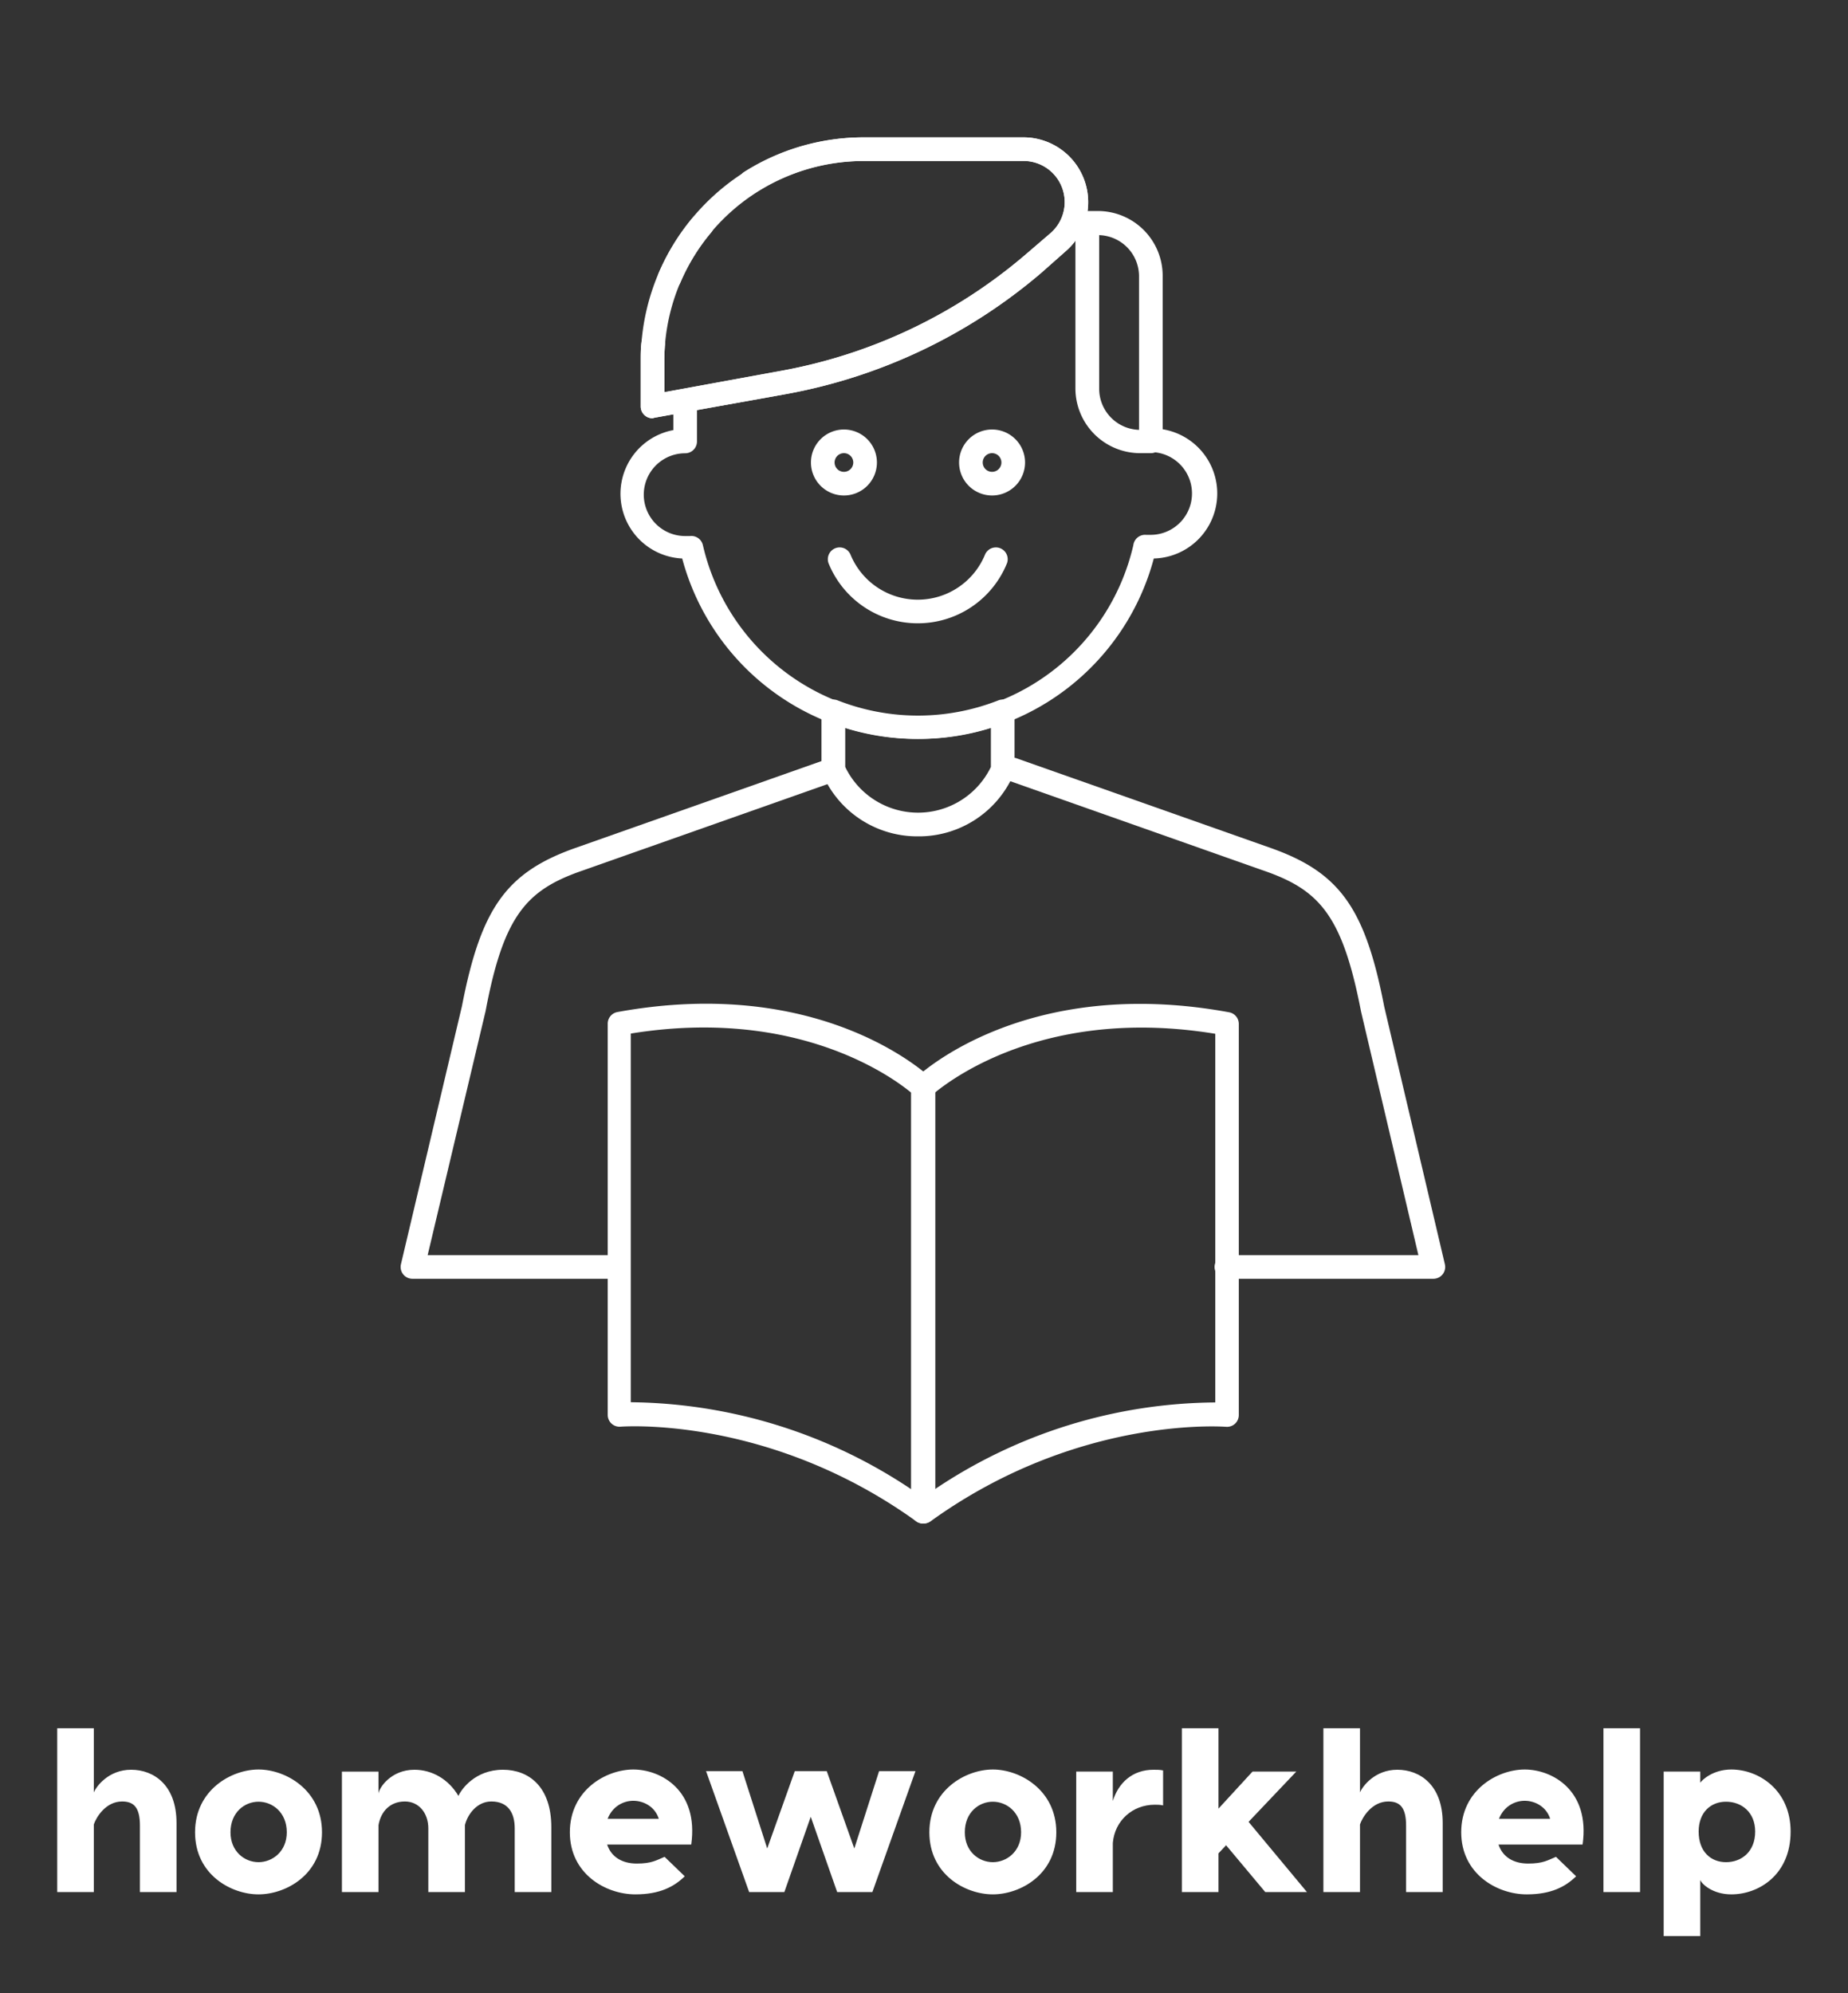 
        <svg xmlns="http://www.w3.org/2000/svg" xmlns:xlink="http://www.w3.org/1999/xlink" version="1.1" width="2951.016" height="3182.751" viewBox="0 0 2951.016 3182.751">
			
			<rect x="0" y="0" width="2951.016" height="3182.751" fill="#333333" stroke="none"/>
			
			<g transform="scale(9.138) translate(10, 10)">
				<defs id="SvgjsDefs1021"/><g id="SvgjsG1022" featureKey="7KWit6-0" transform="matrix(2.066,0,0,2.066,19.075,2.887)" fill="#fff"><title xmlns="http://www.w3.org/2000/svg">student</title><path xmlns="http://www.w3.org/2000/svg" d="M69.84,35.67a2.79,2.79,0,1,1,2.79-2.79A2.79,2.79,0,0,1,69.84,35.67Zm0-3.58a.79.79,0,1,0,.79.79A.79.79,0,0,0,69.84,32.09Z"/><path xmlns="http://www.w3.org/2000/svg" d="M57.31,35.67a2.79,2.79,0,1,1,2.79-2.79A2.79,2.79,0,0,1,57.31,35.67Zm0-3.58a.79.79,0,1,0,.79.79A.79.79,0,0,0,57.31,32.09Z"/><path xmlns="http://www.w3.org/2000/svg" d="M63.58,64.5a8.73,8.73,0,0,1-8.08-5.25,1,1,0,0,1-.09-.41V53.9A1,1,0,0,1,56.78,53a18.6,18.6,0,0,0,13.59,0,1,1,0,0,1,1.37.93v4.94a1,1,0,0,1-.09.41A8.73,8.73,0,0,1,63.58,64.5Zm-6.16-5.87a6.84,6.84,0,0,0,12.32,0V55.31a20.55,20.55,0,0,1-12.32,0Z"/><path xmlns="http://www.w3.org/2000/svg" d="M63.58,56.26A20.57,20.57,0,0,1,43.63,41a5.48,5.48,0,0,1-.75-10.86V28.41a1,1,0,0,1,2,0v2.69a1,1,0,0,1-1,1,3.48,3.48,0,1,0,0,7l.25,0,.16,0a1,1,0,0,1,1.09.77,18.68,18.68,0,0,0,36.41,0A1,1,0,0,1,82.87,39L83,39l.25,0a3.48,3.48,0,1,0,0-7,1,1,0,0,1,0-2A5.48,5.48,0,0,1,83.52,41,20.57,20.57,0,0,1,63.58,56.26Z"/><path xmlns="http://www.w3.org/2000/svg" d="M37.94,101.92H20.84a1,1,0,0,1-1-1.23L25,78.86c1.61-8.31,3.77-11.32,9.6-13.38L56.08,57.9a1,1,0,1,1,.67,1.89L35.27,67.37C30.51,69,28.54,71.1,27,79.28L22.1,99.92H37.94a1,1,0,0,1,0,2Z"/><path xmlns="http://www.w3.org/2000/svg" d="M107.16,101.92H89.66a1,1,0,0,1,0-2H105.9l-4.85-20.6C99.46,71.1,97.49,69,92.73,67.37L71.25,59.79a1,1,0,1,1,.67-1.89L93.4,65.48c5.83,2.06,8,5.07,9.61,13.42l5.13,21.79a1,1,0,0,1-1,1.23Z"/><path xmlns="http://www.w3.org/2000/svg" d="M83.27,32.09h-.9a5.48,5.48,0,0,1-5.48-5.48v-14a1,1,0,0,1,1-1h.9a5.48,5.48,0,0,1,5.48,5.48v14A1,1,0,0,1,83.27,32.09ZM78.9,13.65v13a3.48,3.48,0,0,0,3.37,3.47v-13A3.48,3.48,0,0,0,78.9,13.65Z"/><path xmlns="http://www.w3.org/2000/svg" d="M41.12,29.14a1,1,0,0,1-1-1V24.29c0-.53,0-1.07.07-1.6a18.82,18.82,0,0,1,4.35-10.55A18.88,18.88,0,0,1,59,5.38H72.52A5.48,5.48,0,0,1,76.08,15L74,16.84A45.82,45.82,0,0,1,52.43,27.09l-11.13,2ZM59,7.38A16.89,16.89,0,0,0,42.18,22.85q-.06.71-.06,1.43v2.65l9.95-1.82a43.81,43.81,0,0,0,20.58-9.8l2.12-1.82a3.48,3.48,0,0,0-2.26-6.12Z"/><path xmlns="http://www.w3.org/2000/svg" d="M41.12,29.14a1,1,0,0,1-1-1V24.29c0-.53,0-1.07.07-1.6a1,1,0,0,1,1.08-.91,1,1,0,0,1,.91,1.08q-.06.71-.06,1.43v2.65l9.95-1.82a43.81,43.81,0,0,0,20.58-9.8l2.12-1.82a3.48,3.48,0,0,0-2.26-6.12H59A16.84,16.84,0,0,0,49.92,10a1,1,0,0,1-1.08-1.68A18.84,18.84,0,0,1,59,5.38H72.52A5.48,5.48,0,0,1,76.08,15L74,16.84A45.82,45.82,0,0,1,52.43,27.09l-11.13,2Z"/><path xmlns="http://www.w3.org/2000/svg" d="M42.56,18.26a1,1,0,0,1-.92-1.39,18.9,18.9,0,0,1,2.91-4.73,1,1,0,1,1,1.53,1.29,16.88,16.88,0,0,0-2.6,4.23A1,1,0,0,1,42.56,18.26Z"/><path xmlns="http://www.w3.org/2000/svg" d="M63.58,46.48A8.13,8.13,0,0,1,56,41.38a1,1,0,0,1,1.85-.75,6.15,6.15,0,0,0,11.41,0,1,1,0,0,1,1.85.75A8.13,8.13,0,0,1,63.58,46.48Z"/><path xmlns="http://www.w3.org/2000/svg" d="M64,122.62a1,1,0,0,1-1-1V85.73a1,1,0,0,1,.3-.72c.37-.36,9.33-8.8,26.59-5.63a1,1,0,0,1,.82,1v33.06a1,1,0,0,1-.32.74,1,1,0,0,1-.76.26c-.12,0-12.53-1-25,8A1,1,0,0,1,64,122.62Zm1-36.44v33.54a43,43,0,0,1,23.72-7.34V81.2C74.71,78.9,66.66,84.83,65,86.18Z"/><path xmlns="http://www.w3.org/2000/svg" d="M64,122.62a1,1,0,0,1-.58-.19c-12.52-9-24.93-8-25-8a1,1,0,0,1-1.09-1V80.36a1,1,0,0,1,.82-1C55.41,76.21,64.36,84.65,64.74,85a1,1,0,0,1,.3.72v35.89a1,1,0,0,1-1,1ZM39.78,112.37A43.34,43.34,0,0,1,63,119.72V86.18c-1.62-1.34-9.73-7.27-23.72-5v31.18Z"/></g><g id="SvgjsG1023" featureKey="ewgXDI-0" transform="matrix(2.024,0,0,2.024,-2.065,280.138)" fill="#fff"><path d="M7.4 9.44 c1.94 0 3.92 1.3 3.92 4.6 l0 5.96 l-3.16 0 l0 -5.74 c0 -1.58 -0.54 -2.08 -1.54 -2.08 c-1.42 0 -2.24 1.38 -2.44 1.98 l0 5.84 l-3.16 0 l0 -14.14 l3.16 0 l0 5.54 c0.2 -0.5 1.26 -1.96 3.22 -1.96 z M18.4 9.42 c2.36 0 5.48 1.78 5.48 5.42 c0 3.66 -3.12 5.36 -5.48 5.36 s-5.48 -1.7 -5.48 -5.36 c0 -3.64 3.12 -5.42 5.48 -5.42 z M18.4 12.2 c-1.2 0 -2.42 0.92 -2.42 2.64 c0 1.66 1.22 2.58 2.42 2.58 s2.44 -0.92 2.44 -2.58 c0 -1.72 -1.24 -2.64 -2.44 -2.64 z M39.5 9.44 c2.22 0 4.18 1.44 4.18 4.96 l0 5.6 l-3.16 0 l0 -5.5 c0 -1.32 -0.56 -2.32 -2.02 -2.32 c-1.22 0 -2.04 1.08 -2.28 2.04 l0 5.78 l-3.16 0 l0 -5.5 c0 -1.32 -0.82 -2.32 -2.02 -2.32 c-1.3 0 -2.08 0.88 -2.28 2.04 l0 5.78 l-3.16 0 l0 -10.4 l3.16 0 l0 1.9 c0.04 -0.48 1.06 -2.06 3.1 -2.06 c1.5 0 2.94 0.8 3.8 2.26 c0.24 -0.56 1.44 -2.26 3.84 -2.26 z M50.76 9.42 c2.36 0 5.66 1.78 5 6.48 l-7.26 0 c0.36 1.08 1.3 1.64 2.56 1.64 c1.28 0 1.68 -0.28 2.4 -0.58 l1.74 1.68 c-0.92 0.9 -2.16 1.56 -4.26 1.56 c-2.58 0 -5.66 -1.78 -5.66 -5.36 c0 -3.64 3.12 -5.42 5.48 -5.42 z M50.76 12.12 c-0.9 0 -1.82 0.52 -2.22 1.56 l4.42 0 c-0.32 -1.04 -1.3 -1.56 -2.2 -1.56 z M71.98 9.56 l3.14 0 l-3.72 10.44 l-3.04 0 l-2.28 -6.5 l-2.28 6.5 l-3.04 0 l-3.72 -10.44 l3.14 0 l2.14 6.68 l2.38 -6.68 l2.76 0 l2.38 6.68 z M81.8 9.42 c2.36 0 5.48 1.78 5.48 5.42 c0 3.66 -3.12 5.36 -5.48 5.36 s-5.48 -1.7 -5.48 -5.36 c0 -3.64 3.12 -5.42 5.48 -5.42 z M81.8 12.2 c-1.2 0 -2.42 0.92 -2.42 2.64 c0 1.66 1.22 2.58 2.42 2.58 s2.44 -0.92 2.44 -2.58 c0 -1.72 -1.24 -2.64 -2.44 -2.64 z M95.68 9.44 c0.28 0 0.56 0 0.82 0.06 l0 3.02 c-0.24 -0.06 -0.52 -0.06 -0.72 -0.06 c-1.92 0 -3.46 1.38 -3.62 3.3 l0 4.24 l-3.16 0 l0 -10.4 l3.16 0 l0 2.54 c0.48 -1.56 1.68 -2.7 3.52 -2.7 z M105.32 20 l-3.38 -4.04 l-0.66 0.7 l0 3.34 l-3.16 0 l0 -3.78 l0 -10.36 l3.16 0 l0 6.94 l2.94 -3.2 l3.78 0 l-4.12 4.34 l5.04 6.06 l-3.6 0 z M116.72 9.44 c1.94 0 3.92 1.3 3.92 4.6 l0 5.96 l-3.16 0 l0 -5.74 c0 -1.58 -0.54 -2.08 -1.54 -2.08 c-1.42 0 -2.24 1.38 -2.44 1.98 l0 5.84 l-3.16 0 l0 -14.14 l3.16 0 l0 5.54 c0.2 -0.5 1.26 -1.96 3.22 -1.96 z M127.72 9.42 c2.36 0 5.66 1.78 5 6.48 l-7.26 0 c0.36 1.08 1.3 1.64 2.56 1.64 c1.28 0 1.68 -0.28 2.4 -0.58 l1.74 1.68 c-0.92 0.9 -2.16 1.56 -4.26 1.56 c-2.58 0 -5.66 -1.78 -5.66 -5.36 c0 -3.64 3.12 -5.42 5.48 -5.42 z M127.72 12.12 c-0.9 0 -1.82 0.52 -2.22 1.56 l4.42 0 c-0.32 -1.04 -1.3 -1.56 -2.2 -1.56 z M137.68 5.86 l0 14.14 l-3.16 0 l0 -14.14 l3.16 0 z M145.56 9.42 c2.38 0 5.12 1.78 5.12 5.36 c0 3.72 -2.74 5.42 -5.12 5.42 c-1.6 0 -2.54 -0.88 -2.68 -1.24 l0 4.84 l-3.16 0 l0 -6.02 l0 -8.18 l3.16 0 l0 0.96 c0.14 -0.22 1.08 -1.14 2.68 -1.14 z M145.1 17.42 c1.36 0 2.52 -0.92 2.52 -2.64 c0 -1.66 -1.16 -2.58 -2.52 -2.58 c-1.3 0 -2.36 0.9 -2.36 2.58 c0 1.74 1.06 2.64 2.36 2.64 z"/></g>
			</g>
		</svg>
	